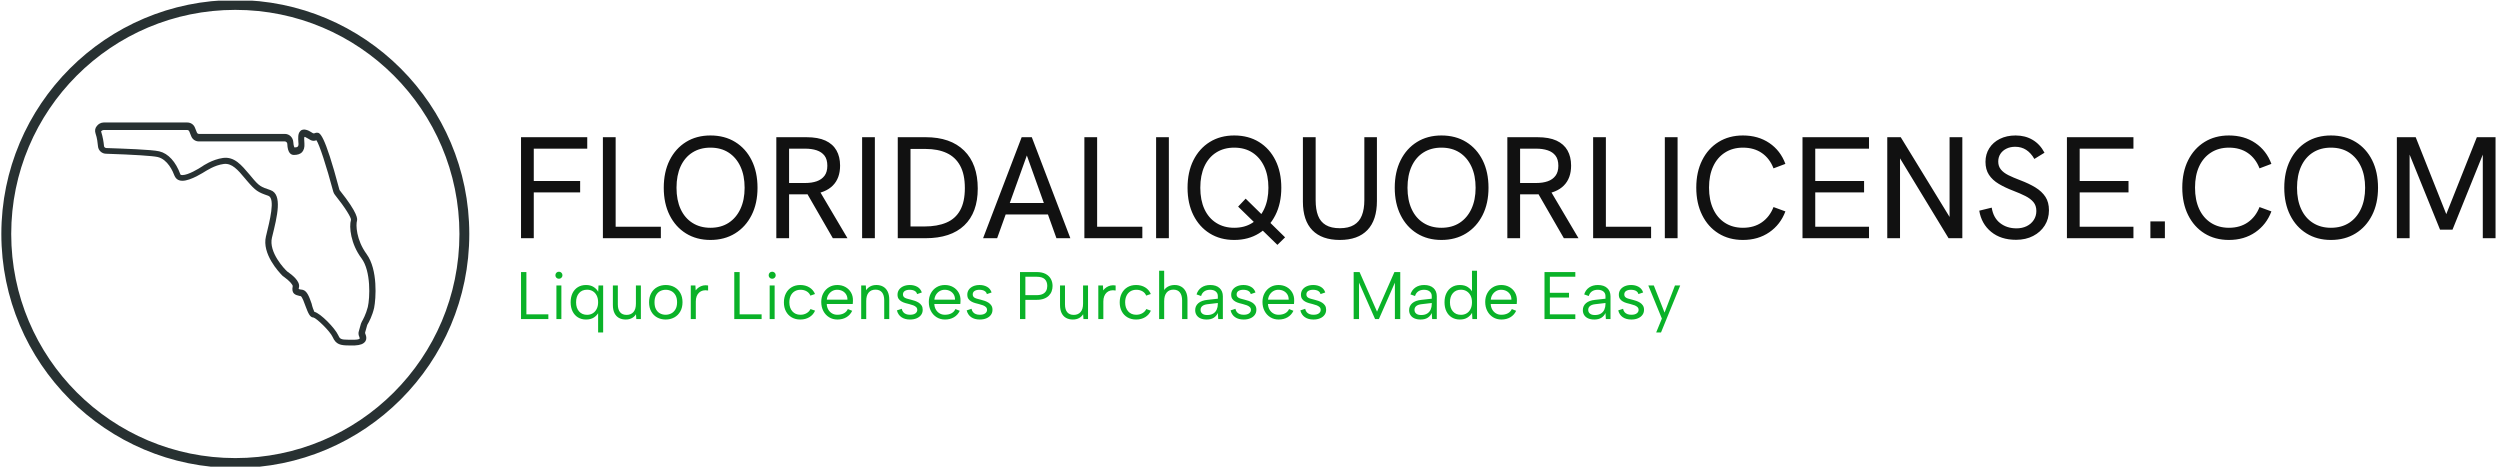 <svg xmlns="http://www.w3.org/2000/svg" version="1.1" xmlns:xlink="http://www.w3.org/1999/xlink" xmlns:svgjs="http://svgjs.dev/svgjs" width="1500" height="280" viewBox="0 0 1500 280"><g transform="matrix(1,0,0,1,-0.909,0.384)"><svg viewBox="0 0 396 74" data-background-color="#ffffff" preserveAspectRatio="xMidYMid meet" height="280" width="1500" xmlns="http://www.w3.org/2000/svg" xmlns:xlink="http://www.w3.org/1999/xlink"><g id="tight-bounds" transform="matrix(1,0,0,1,0.24,-0.101)"><svg viewBox="0 0 395.52 74.203" height="74.203" width="395.52"><g><svg viewBox="0 0 499.595 93.728" height="74.203" width="395.52"><g transform="matrix(1,0,0,1,104.075,27.133)"><svg viewBox="0 0 395.52 39.462" height="39.462" width="395.52"><g id="textblocktransform"><svg viewBox="0 0 395.52 39.462" height="39.462" width="395.52" id="textblock"><g><svg viewBox="0 0 395.52 21.914" height="21.914" width="395.52"><g transform="matrix(1,0,0,1,0,0)"><svg width="395.52" viewBox="3.95 -35.45 681.29 37.75" height="21.914" data-palette-color="#111111"><path d="M8.35 0L3.95 0 3.95-34.85 26.8-34.85 26.8-30.9 8.35-30.9 8.35-19.75 24.35-19.75 24.35-15.8 8.35-15.8 8.35 0ZM52.2 0L32.2 0 32.2-34.85 36.6-34.85 36.6-3.95 52.2-3.95 52.2 0ZM69.3 0.6L69.3 0.6Q64.5 0.6 60.87-1.65 57.25-3.9 55.22-7.95 53.2-12 53.2-17.4L53.2-17.4Q53.2-22.85 55.22-26.9 57.25-30.95 60.87-33.2 64.5-35.45 69.3-35.45L69.3-35.45Q74.2-35.45 77.85-33.2 81.5-30.95 83.52-26.9 85.55-22.85 85.55-17.4L85.55-17.4Q85.55-12 83.5-7.95 81.45-3.9 77.8-1.65 74.15 0.6 69.3 0.6ZM69.3-3.6L69.3-3.6Q72.95-3.6 75.57-5.3 78.2-7 79.65-10.1 81.1-13.2 81.1-17.4L81.1-17.4Q81.1-21.65 79.65-24.75 78.2-27.85 75.57-29.55 72.95-31.25 69.3-31.25L69.3-31.25Q65.75-31.25 63.1-29.58 60.45-27.9 59.02-24.8 57.6-21.7 57.6-17.4L57.6-17.4Q57.6-13.15 59.02-10.05 60.45-6.95 63.1-5.28 65.75-3.6 69.3-3.6ZM96.44 0L92.04 0 92.04-34.85 102.44-34.85Q106.44-34.85 108.99-33.68 111.54-32.5 112.79-30.3 114.04-28.1 114.04-25.05L114.04-25.05Q114.04-20.7 111.54-18.18 109.04-15.65 104.29-15.2L104.29-15.2Q103.54-15.15 102.49-15.15 101.44-15.15 100.44-15.15L100.44-15.15 96.44-15.15 96.44 0ZM116.59 0L111.54 0 102.49-15.7 106.99-16.25 116.59 0ZM96.44-30.9L96.44-19.05 101.99-19.05Q104.29-19.05 105.99-19.65 107.69-20.25 108.67-21.55 109.64-22.85 109.64-25L109.64-25Q109.64-27.2 108.67-28.48 107.69-29.75 105.97-30.33 104.24-30.9 101.99-30.9L101.99-30.9 96.44-30.9ZM126.04 0L121.64 0 121.64-34.85 126.04-34.85 126.04 0ZM143.54 0L133.94 0 133.94-34.85 143.59-34.85Q152.14-34.85 156.84-30.23 161.54-25.6 161.54-17.15L161.54-17.15Q161.54-8.85 156.89-4.42 152.24 0 143.54 0L143.54 0ZM138.34-30.8L138.34-4.05 143.14-4.05Q147.59-4.05 150.71-5.38 153.84-6.7 155.46-9.63 157.09-12.55 157.09-17.3L157.09-17.3Q157.09-22.05 155.46-25.03 153.84-28 150.81-29.4 147.79-30.8 143.54-30.8L143.54-30.8 138.34-30.8ZM168.23 0L163.38 0 176.69-34.85 180.19-34.85 193.49 0 188.69 0 178.48-28.55 168.23 0ZM186.19-8.2L170.78-8.2 172.13-12.15 184.74-12.15 186.19-8.2ZM218.33 0L198.33 0 198.33-34.85 202.73-34.85 202.73-3.95 218.33-3.95 218.33 0ZM227.48 0L223.08 0 223.08-34.85 227.48-34.85 227.48 0ZM250.03 0.6L250.03 0.6Q245.23 0.6 241.6-1.65 237.98-3.9 235.95-7.95 233.93-12 233.93-17.4L233.93-17.4Q233.93-22.85 235.95-26.9 237.98-30.95 241.6-33.2 245.23-35.45 250.03-35.45L250.03-35.45Q254.93-35.45 258.58-33.2 262.23-30.95 264.25-26.9 266.28-22.85 266.28-17.4L266.28-17.4Q266.28-12 264.23-7.95 262.18-3.9 258.53-1.65 254.88 0.6 250.03 0.6ZM267.58-0.3L264.93 2.3 251.38-10.9 253.98-13.65 267.58-0.3ZM250.03-3.6L250.03-3.6Q253.68-3.6 256.3-5.3 258.93-7 260.38-10.1 261.83-13.2 261.83-17.4L261.83-17.4Q261.83-21.65 260.38-24.75 258.93-27.85 256.3-29.55 253.68-31.25 250.03-31.25L250.03-31.25Q246.48-31.25 243.83-29.58 241.18-27.9 239.75-24.8 238.33-21.7 238.33-17.4L238.33-17.4Q238.33-13.15 239.75-10.05 241.18-6.95 243.83-5.28 246.48-3.6 250.03-3.6ZM286.48 0.6L286.48 0.6Q280.27 0.6 277-2.75 273.73-6.1 273.73-12.6L273.73-12.6 273.73-34.85 278.13-34.85 278.13-13.1Q278.13-9.95 278.95-7.8 279.77-5.65 281.63-4.55 283.48-3.45 286.48-3.45L286.48-3.45Q289.48-3.45 291.35-4.58 293.23-5.7 294.07-7.85 294.93-10 294.93-13.15L294.93-13.15 294.93-34.85 299.27-34.85 299.27-12.85Q299.27-6.25 296-2.83 292.73 0.6 286.48 0.6ZM321.52 0.6L321.52 0.6Q316.72 0.6 313.1-1.65 309.47-3.9 307.45-7.95 305.42-12 305.42-17.4L305.42-17.4Q305.42-22.85 307.45-26.9 309.47-30.95 313.1-33.2 316.72-35.45 321.52-35.45L321.52-35.45Q326.42-35.45 330.07-33.2 333.72-30.95 335.75-26.9 337.77-22.85 337.77-17.4L337.77-17.4Q337.77-12 335.72-7.95 333.67-3.9 330.02-1.65 326.37 0.6 321.52 0.6ZM321.52-3.6L321.52-3.6Q325.17-3.6 327.8-5.3 330.42-7 331.87-10.1 333.32-13.2 333.32-17.4L333.32-17.4Q333.32-21.65 331.87-24.75 330.42-27.85 327.8-29.55 325.17-31.25 321.52-31.25L321.52-31.25Q317.97-31.25 315.32-29.58 312.67-27.9 311.25-24.8 309.82-21.7 309.82-17.4L309.82-17.4Q309.82-13.15 311.25-10.05 312.67-6.95 315.32-5.28 317.97-3.6 321.52-3.6ZM348.67 0L344.27 0 344.27-34.85 354.67-34.85Q358.67-34.85 361.22-33.68 363.77-32.5 365.02-30.3 366.27-28.1 366.27-25.05L366.27-25.05Q366.27-20.7 363.77-18.18 361.27-15.65 356.52-15.2L356.52-15.2Q355.77-15.15 354.72-15.15 353.67-15.15 352.67-15.15L352.67-15.15 348.67-15.15 348.67 0ZM368.82 0L363.77 0 354.72-15.7 359.22-16.25 368.82 0ZM348.67-30.9L348.67-19.05 354.22-19.05Q356.52-19.05 358.22-19.65 359.92-20.25 360.89-21.55 361.87-22.85 361.87-25L361.87-25Q361.87-27.2 360.89-28.48 359.92-29.75 358.19-30.33 356.47-30.9 354.22-30.9L354.22-30.9 348.67-30.9ZM393.87 0L373.87 0 373.87-34.85 378.27-34.85 378.27-3.95 393.87-3.95 393.87 0ZM403.01 0L398.61 0 398.61-34.85 403.01-34.85 403.01 0ZM425.56 0.6L425.56 0.6Q420.76 0.6 417.14-1.65 413.51-3.9 411.49-7.98 409.46-12.05 409.46-17.45L409.46-17.45Q409.46-22.85 411.49-26.9 413.51-30.95 417.14-33.2 420.76-35.45 425.56-35.45L425.56-35.45Q430.81-35.45 434.66-32.85 438.51-30.25 440.21-25.65L440.21-25.65 436.11-24.1Q434.81-27.5 432.11-29.38 429.41-31.25 425.56-31.25L425.56-31.25Q422.01-31.25 419.36-29.55 416.71-27.85 415.29-24.78 413.86-21.7 413.86-17.45L413.86-17.45Q413.86-13.2 415.29-10.1 416.71-7 419.36-5.3 422.01-3.6 425.56-3.6L425.56-3.6Q429.41-3.6 432.11-5.5 434.81-7.4 436.11-10.75L436.11-10.75 440.21-9.25Q438.51-4.7 434.66-2.05 430.81 0.6 425.56 0.6ZM469.06 0L446.11 0 446.11-34.85 469.06-34.85 469.06-30.9 450.51-30.9 450.51-19.75 467.36-19.75 467.36-15.8 450.51-15.8 450.51-3.95 469.06-3.95 469.06 0ZM479.76 0L475.36 0 475.36-34.85 480.01-34.85 497.86-5.7 496.86-5.7 496.86-34.85 501.26-34.85 501.26 0 496.51 0 478.76-29.2 479.76-29.2 479.76 0ZM519.8 0.55L519.8 0.55Q514.55 0.55 511.2-2.2 507.85-4.95 507.1-9.5L507.1-9.5 511.4-10.55Q511.95-7.05 514.28-5.23 516.61-3.4 519.95-3.4L519.95-3.4Q521.9-3.4 523.45-4.15 525-4.9 525.9-6.28 526.8-7.65 526.8-9.4L526.8-9.4Q526.8-11.25 525.8-12.45 524.8-13.65 523.03-14.55 521.25-15.45 518.9-16.35L518.9-16.35Q516-17.45 513.83-18.75 511.65-20.05 510.45-21.88 509.25-23.7 509.25-26.35L509.25-26.35Q509.25-29 510.56-31.05 511.85-33.1 514.2-34.27 516.55-35.45 519.65-35.45L519.65-35.45Q522.95-35.45 525.5-33.95 528.05-32.45 529.61-29.5L529.61-29.5 526.11-27.35Q524.95-29.4 523.3-30.48 521.65-31.55 519.5-31.55L519.5-31.55Q517.8-31.55 516.48-30.9 515.15-30.25 514.4-29.1 513.65-27.95 513.65-26.45L513.65-26.45Q513.65-24.85 514.55-23.73 515.45-22.6 517.15-21.75 518.86-20.9 521.25-20L521.25-20Q524.3-18.85 526.5-17.5 528.7-16.15 529.93-14.28 531.15-12.4 531.15-9.65L531.15-9.65Q531.15-6.7 529.7-4.4 528.25-2.1 525.7-0.78 523.15 0.55 519.8 0.55ZM560.3 0L537.35 0 537.35-34.85 560.3-34.85 560.3-30.9 541.75-30.9 541.75-19.75 558.6-19.75 558.6-15.8 541.75-15.8 541.75-3.95 560.3-3.95 560.3 0ZM571.15 0L566.15 0 566.15-5.8 571.15-5.8 571.15 0ZM593.25 0.6L593.25 0.6Q588.45 0.6 584.82-1.65 581.2-3.9 579.17-7.98 577.15-12.05 577.15-17.45L577.15-17.45Q577.15-22.85 579.17-26.9 581.2-30.95 584.82-33.2 588.45-35.45 593.25-35.45L593.25-35.45Q598.5-35.45 602.35-32.85 606.2-30.25 607.9-25.65L607.9-25.65 603.8-24.1Q602.5-27.5 599.8-29.38 597.1-31.25 593.25-31.25L593.25-31.25Q589.7-31.25 587.05-29.55 584.4-27.85 582.97-24.78 581.55-21.7 581.55-17.45L581.55-17.45Q581.55-13.2 582.97-10.1 584.4-7 587.05-5.3 589.7-3.6 593.25-3.6L593.25-3.6Q597.1-3.6 599.8-5.5 602.5-7.4 603.8-10.75L603.8-10.75 607.9-9.25Q606.2-4.7 602.35-2.05 598.5 0.6 593.25 0.6ZM628.44 0.6L628.44 0.6Q623.64 0.6 620.02-1.65 616.39-3.9 614.37-7.95 612.34-12 612.34-17.4L612.34-17.4Q612.34-22.85 614.37-26.9 616.39-30.95 620.02-33.2 623.64-35.45 628.44-35.45L628.44-35.45Q633.34-35.45 636.99-33.2 640.64-30.95 642.67-26.9 644.69-22.85 644.69-17.4L644.69-17.4Q644.69-12 642.64-7.95 640.59-3.9 636.94-1.65 633.29 0.6 628.44 0.6ZM628.44-3.6L628.44-3.6Q632.09-3.6 634.72-5.3 637.34-7 638.79-10.1 640.24-13.2 640.24-17.4L640.24-17.4Q640.24-21.65 638.79-24.75 637.34-27.85 634.72-29.55 632.09-31.25 628.44-31.25L628.44-31.25Q624.89-31.25 622.24-29.58 619.59-27.9 618.17-24.8 616.74-21.7 616.74-17.4L616.74-17.4Q616.74-13.15 618.17-10.05 619.59-6.95 622.24-5.28 624.89-3.6 628.44-3.6ZM655.59 0L651.19 0 651.19-34.85 657.69-34.85 668.64-7.3 667.84-7.3 678.79-34.85 685.24-34.85 685.24 0 680.84 0 680.84-29.75 681.19-29.7 670.39-2.95 666.09-2.95 655.24-29.7 655.59-29.75 655.59 0Z" opacity="1" transform="matrix(1,0,0,1,0,0)" fill="#111111" class="wordmark-text-0" data-fill-palette-color="primary" id="text-0"></path></svg></g></svg></g><g transform="matrix(1,0,0,1,0,27.087)"><svg viewBox="0 0 232.21 12.375" height="12.375" width="232.21"><g transform="matrix(1,0,0,1,0,0)"><svg width="232.21" viewBox="4.25 -36 863.06 46" height="12.375" data-palette-color="#0ab228"><path d="M4.25-35L8.25-35 8.25-3.5 24.6-3.5 24.6 0 4.25 0 4.25-35ZM30.6 0L30.6-25 34.3-25 34.3 0 30.6 0ZM32.5-30L32.5-30Q31.35-30 30.6-30.75 29.85-31.5 29.85-32.6L29.85-32.6Q29.85-33.75 30.6-34.5 31.35-35.25 32.5-35.25L32.5-35.25Q33.55-35.25 34.32-34.5 35.1-33.75 35.1-32.6L35.1-32.6Q35.1-31.5 34.32-30.75 33.55-30 32.5-30ZM61.65-5.1L62.05-5.05Q60.9-2.75 58.55-1.2 56.2 0.35 52.65 0.35L52.65 0.35Q49.2 0.35 46.62-1.25 44.05-2.85 42.62-5.73 41.2-8.6 41.2-12.5L41.2-12.5Q41.2-16.45 42.62-19.33 44.05-22.2 46.62-23.78 49.2-25.35 52.65-25.35L52.65-25.35Q56-25.35 58.27-23.9 60.55-22.45 61.7-20.35L61.7-20.35 61.95-25 65.4-25 65.4 10 61.65 10 61.65-5.1ZM45.25-12.5L45.25-12.5Q45.25-8.2 47.47-5.68 49.7-3.15 53.45-3.15L53.45-3.15Q55.8-3.15 57.65-4.28 59.5-5.4 60.57-7.5 61.65-9.6 61.65-12.5L61.65-12.5Q61.65-15.45 60.57-17.55 59.5-19.65 57.65-20.75 55.8-21.85 53.45-21.85L53.45-21.85Q49.65-21.85 47.45-19.33 45.25-16.8 45.25-12.5ZM93.49-25L93.49 0 90.09 0 89.84-3.6Q88.69-1.7 86.74-0.68 84.79 0.35 82.19 0.35L82.19 0.35Q79.29 0.35 77.14-0.85 74.99-2.05 73.82-4.45 72.64-6.85 72.64-10.5L72.64-10.5 72.64-25 76.34-25 76.34-10.9Q76.34-7.05 78.02-5.08 79.69-3.1 82.84-3.1L82.84-3.1Q86.04-3.1 87.92-5.18 89.79-7.25 89.79-11.45L89.79-11.45 89.79-25 93.49-25ZM111.94 0.35L111.94 0.35Q108.39 0.35 105.59-1.2 102.79-2.75 101.19-5.63 99.59-8.5 99.59-12.45L99.59-12.45Q99.59-16.45 101.22-19.35 102.84-22.25 105.67-23.8 108.49-25.35 112.04-25.35L112.04-25.35Q115.59-25.35 118.42-23.8 121.24-22.25 122.87-19.38 124.49-16.5 124.49-12.55L124.49-12.55Q124.49-8.55 122.84-5.65 121.19-2.75 118.34-1.2 115.49 0.35 111.94 0.35ZM111.89-3.2L111.89-3.2Q114.09-3.2 116.04-4.17 117.99-5.15 119.22-7.23 120.44-9.3 120.44-12.5L120.44-12.5Q120.44-15.75 119.24-17.8 118.04-19.85 116.12-20.83 114.19-21.8 111.99-21.8L111.99-21.8Q109.79-21.8 107.89-20.83 105.99-19.85 104.82-17.78 103.64-15.7 103.64-12.5L103.64-12.5Q103.64-9.25 104.79-7.2 105.94-5.15 107.82-4.17 109.69-3.2 111.89-3.2ZM130.64 0L130.64-25 134.09-25 134.29-21.35Q135.29-22.7 136.71-23.65 138.14-24.6 139.86-24.98 141.59-25.35 143.54-25L143.54-25 143.54-21.25Q141.44-21.65 139.76-21.25 138.09-20.85 136.89-19.75 135.69-18.65 135.04-16.98 134.39-15.3 134.39-13.1L134.39-13.1 134.39 0 130.64 0ZM163.03-35L167.03-35 167.03-3.5 183.38-3.5 183.38 0 163.03 0 163.03-35ZM189.38 0L189.38-25 193.08-25 193.08 0 189.38 0ZM191.28-30L191.28-30Q190.13-30 189.38-30.75 188.63-31.5 188.63-32.6L188.63-32.6Q188.63-33.75 189.38-34.5 190.13-35.25 191.28-35.25L191.28-35.25Q192.33-35.25 193.11-34.5 193.88-33.75 193.88-32.6L193.88-32.6Q193.88-31.5 193.11-30.75 192.33-30 191.28-30ZM212.18 0.35L212.18 0.35Q208.53 0.35 205.78-1.25 203.03-2.85 201.5-5.73 199.98-8.6 199.98-12.4L199.98-12.4Q199.98-16.25 201.5-19.18 203.03-22.1 205.78-23.73 208.53-25.35 212.18-25.35L212.18-25.35Q216.03-25.35 218.93-23.58 221.83-21.8 223.13-18.65L223.13-18.65 219.68-17.45Q218.93-19.45 216.95-20.63 214.98-21.8 212.38-21.8L212.38-21.8Q209.83-21.8 207.95-20.65 206.08-19.5 205.05-17.4 204.03-15.3 204.03-12.45L204.03-12.45Q204.03-8.25 206.28-5.73 208.53-3.2 212.28-3.2L212.28-3.2Q214.83-3.2 216.83-4.35 218.83-5.5 219.78-7.45L219.78-7.45 223.18-6.25Q221.83-3.15 218.93-1.4 216.03 0.35 212.18 0.35ZM239.83 0.35L239.83 0.35Q236.33 0.35 233.6-1.35 230.88-3.05 229.33-6 227.78-8.95 227.78-12.75L227.78-12.75Q227.78-16.4 229.33-19.25 230.88-22.1 233.58-23.73 236.28-25.35 239.73-25.35L239.73-25.35Q243.13-25.35 245.8-23.85 248.48-22.35 249.98-19.7 251.48-17.05 251.38-13.65L251.38-13.65Q251.38-13.1 251.33-12.5 251.28-11.9 251.23-11.2L251.23-11.2 231.88-11.2Q231.98-8.85 233.03-7.05 234.08-5.25 235.8-4.23 237.53-3.2 239.73-3.2L239.73-3.2Q242.63-3.2 244.65-4.3 246.68-5.4 247.58-7.45L247.58-7.45 250.83-6.15Q249.33-3 246.48-1.33 243.63 0.35 239.83 0.35ZM231.93-14.45L247.28-14.45Q247.33-16.6 246.35-18.25 245.38-19.9 243.63-20.85 241.88-21.8 239.58-21.8L239.58-21.8Q237.58-21.8 235.93-20.85 234.28-19.9 233.2-18.23 232.13-16.55 231.93-14.45L231.93-14.45ZM257.52 0L257.52-25 260.97-25 261.17-21.45Q262.37-23.3 264.32-24.33 266.27-25.35 268.87-25.35L268.87-25.35Q271.72-25.35 273.87-24.13 276.02-22.9 277.22-20.48 278.42-18.05 278.42-14.4L278.42-14.4 278.42 0 274.67 0 274.67-13.95Q274.67-17.85 273-19.88 271.32-21.9 268.17-21.9L268.17-21.9Q264.92-21.9 263.1-19.75 261.27-17.6 261.27-13.4L261.27-13.4 261.27 0 257.52 0ZM284.12-6.45L287.72-7.65Q288.02-6.15 288.82-5.18 289.62-4.2 290.9-3.7 292.17-3.2 293.87-3.2L293.87-3.2Q296.52-3.2 297.9-4.23 299.27-5.25 299.27-6.8L299.27-6.8Q299.27-8.1 298.45-8.9 297.62-9.7 296.27-10.23 294.92-10.75 293.27-11.15L293.27-11.15Q291.97-11.45 290.47-11.88 288.97-12.3 287.62-13.05 286.27-13.8 285.42-15 284.57-16.2 284.57-18.15L284.57-18.15Q284.57-20.3 285.75-21.93 286.92-23.55 289-24.45 291.07-25.35 293.77-25.35L293.77-25.35Q296.87-25.35 299.3-24 301.72-22.65 302.67-19.8L302.67-19.8 299.17-18.6Q298.82-19.9 297.9-20.6 296.97-21.3 295.85-21.55 294.72-21.8 293.62-21.8L293.62-21.8Q291.37-21.8 290-20.93 288.62-20.05 288.62-18.3L288.62-18.3Q288.62-17.35 289.07-16.73 289.52-16.1 290.32-15.7 291.12-15.3 292.22-15.03 293.32-14.75 294.62-14.4L294.62-14.4Q296.07-14.05 297.57-13.53 299.07-13 300.37-12.18 301.67-11.35 302.5-10.08 303.32-8.8 303.32-6.9L303.32-6.9Q303.32-4.7 302.12-3.08 300.92-1.45 298.8-0.55 296.67 0.35 293.87 0.35L293.87 0.35Q290.02 0.35 287.5-1.38 284.97-3.1 284.12-6.45L284.12-6.45ZM319.92 0.35L319.92 0.35Q316.42 0.35 313.69-1.35 310.97-3.05 309.42-6 307.87-8.95 307.87-12.75L307.87-12.75Q307.87-16.4 309.42-19.25 310.97-22.1 313.67-23.73 316.37-25.35 319.82-25.35L319.82-25.35Q323.22-25.35 325.89-23.85 328.57-22.35 330.07-19.7 331.57-17.05 331.47-13.65L331.47-13.65Q331.47-13.1 331.42-12.5 331.37-11.9 331.32-11.2L331.32-11.2 311.97-11.2Q312.07-8.85 313.12-7.05 314.17-5.25 315.89-4.23 317.62-3.2 319.82-3.2L319.82-3.2Q322.72-3.2 324.74-4.3 326.77-5.4 327.67-7.45L327.67-7.45 330.92-6.15Q329.42-3 326.57-1.33 323.72 0.35 319.92 0.35ZM312.02-14.45L327.37-14.45Q327.42-16.6 326.44-18.25 325.47-19.9 323.72-20.85 321.97-21.8 319.67-21.8L319.67-21.8Q317.67-21.8 316.02-20.85 314.37-19.9 313.29-18.23 312.22-16.55 312.02-14.45L312.02-14.45ZM336.07-6.45L339.67-7.65Q339.97-6.15 340.77-5.18 341.57-4.2 342.84-3.7 344.12-3.2 345.82-3.2L345.82-3.2Q348.47-3.2 349.84-4.23 351.22-5.25 351.22-6.8L351.22-6.8Q351.22-8.1 350.39-8.9 349.57-9.7 348.22-10.23 346.87-10.75 345.22-11.15L345.22-11.15Q343.92-11.45 342.42-11.88 340.92-12.3 339.57-13.05 338.22-13.8 337.37-15 336.52-16.2 336.52-18.15L336.52-18.15Q336.52-20.3 337.69-21.93 338.87-23.55 340.94-24.45 343.02-25.35 345.72-25.35L345.72-25.35Q348.82-25.35 351.24-24 353.67-22.65 354.62-19.8L354.62-19.8 351.12-18.6Q350.77-19.9 349.84-20.6 348.92-21.3 347.79-21.55 346.67-21.8 345.57-21.8L345.57-21.8Q343.32-21.8 341.94-20.93 340.57-20.05 340.57-18.3L340.57-18.3Q340.57-17.35 341.02-16.73 341.47-16.1 342.27-15.7 343.07-15.3 344.17-15.03 345.27-14.75 346.57-14.4L346.57-14.4Q348.02-14.05 349.52-13.53 351.02-13 352.32-12.18 353.62-11.35 354.44-10.08 355.27-8.8 355.27-6.9L355.27-6.9Q355.27-4.7 354.07-3.08 352.87-1.45 350.74-0.55 348.62 0.35 345.82 0.35L345.82 0.35Q341.97 0.35 339.44-1.38 336.92-3.1 336.07-6.45L336.07-6.45ZM379.76-17.8L388.11-17.8Q390.91-17.8 392.66-18.65 394.41-19.5 395.24-21.05 396.06-22.6 396.06-24.65L396.06-24.65Q396.06-27.9 394.19-29.7 392.31-31.5 388.11-31.5L388.11-31.5 379.76-31.5 379.76-17.8ZM400.01-24.65L400.01-24.65Q400.01-22.6 399.34-20.73 398.66-18.85 397.21-17.4 395.76-15.95 393.51-15.13 391.26-14.3 388.11-14.3L388.11-14.3 379.76-14.3 379.76 0 375.76 0 375.76-35 388.11-35Q392.21-35 394.84-33.6 397.46-32.2 398.74-29.85 400.01-27.5 400.01-24.65ZM426.41-25L426.41 0 423.01 0 422.76-3.6Q421.61-1.7 419.66-0.68 417.71 0.35 415.11 0.35L415.11 0.35Q412.21 0.35 410.06-0.85 407.91-2.05 406.73-4.45 405.56-6.85 405.56-10.5L405.56-10.5 405.56-25 409.26-25 409.26-10.9Q409.26-7.05 410.93-5.08 412.61-3.1 415.76-3.1L415.76-3.1Q418.96-3.1 420.83-5.18 422.71-7.25 422.71-11.45L422.71-11.45 422.71-25 426.41-25ZM434.06 0L434.06-25 437.51-25 437.71-21.35Q438.71-22.7 440.13-23.65 441.56-24.6 443.28-24.98 445.01-25.35 446.96-25L446.96-25 446.96-21.25Q444.86-21.65 443.18-21.25 441.51-20.85 440.31-19.75 439.11-18.65 438.46-16.98 437.81-15.3 437.81-13.1L437.81-13.1 437.81 0 434.06 0ZM462.2 0.35L462.2 0.35Q458.55 0.35 455.8-1.25 453.05-2.85 451.53-5.73 450-8.6 450-12.4L450-12.4Q450-16.25 451.53-19.18 453.05-22.1 455.8-23.73 458.55-25.35 462.2-25.35L462.2-25.35Q466.05-25.35 468.95-23.58 471.85-21.8 473.15-18.65L473.15-18.65 469.7-17.45Q468.95-19.45 466.98-20.63 465-21.8 462.4-21.8L462.4-21.8Q459.85-21.8 457.98-20.65 456.1-19.5 455.08-17.4 454.05-15.3 454.05-12.45L454.05-12.45Q454.05-8.25 456.3-5.73 458.55-3.2 462.3-3.2L462.3-3.2Q464.85-3.2 466.85-4.35 468.85-5.5 469.8-7.45L469.8-7.45 473.2-6.25Q471.85-3.15 468.95-1.4 466.05 0.35 462.2 0.35ZM479.35 0L479.35-36 483.1-36 483.1-21.6Q484.3-23.4 486.35-24.38 488.4-25.35 490.95-25.35L490.95-25.35Q493.7-25.35 495.85-24.1 498-22.85 499.23-20.4 500.45-17.95 500.45-14.3L500.45-14.3 500.45 0 496.45 0 496.45-13.85Q496.45-17.75 494.8-19.83 493.15-21.9 490-21.9L490-21.9Q486.75-21.9 484.93-19.7 483.1-17.5 483.1-13.3L483.1-13.3 483.1 0 479.35 0ZM526.8 0L523.35 0 523.05-4.5Q522-2.2 519.95-0.93 517.9 0.35 514.75 0.35L514.75 0.35Q512.05 0.35 510.15-0.5 508.25-1.35 507.22-2.93 506.2-4.5 506.2-6.65L506.2-6.65Q506.2-9.8 508.55-11.83 510.9-13.85 515.35-14.3L515.35-14.3 523.05-15.15 523.05-17.15Q523.05-19.25 521.5-20.53 519.95-21.8 517.3-21.8L517.3-21.8Q514.7-21.8 512.97-20.6 511.25-19.4 510.6-17.15L510.6-17.15 507.2-18.35Q508.2-21.65 510.87-23.5 513.55-25.35 517.4-25.35L517.4-25.35Q521.85-25.35 524.32-23.08 526.8-20.8 526.8-16.9L526.8-16.9 526.8 0ZM523.05-11.15L523.05-11.95 515.3-11.05Q512.8-10.75 511.5-9.68 510.2-8.6 510.2-6.85L510.2-6.85Q510.2-5.1 511.47-4.05 512.75-3 515.15-3L515.15-3Q517.9-3 519.65-4.1 521.4-5.2 522.22-7.08 523.05-8.95 523.05-11.15L523.05-11.15ZM532.55-6.45L536.15-7.65Q536.45-6.15 537.25-5.18 538.05-4.2 539.32-3.7 540.6-3.2 542.3-3.2L542.3-3.2Q544.95-3.2 546.32-4.23 547.7-5.25 547.7-6.8L547.7-6.8Q547.7-8.1 546.87-8.9 546.05-9.7 544.7-10.23 543.35-10.75 541.7-11.15L541.7-11.15Q540.4-11.45 538.9-11.88 537.4-12.3 536.05-13.05 534.7-13.8 533.85-15 533-16.2 533-18.15L533-18.15Q533-20.3 534.17-21.93 535.35-23.55 537.42-24.45 539.5-25.35 542.2-25.35L542.2-25.35Q545.3-25.35 547.72-24 550.15-22.65 551.1-19.8L551.1-19.8 547.6-18.6Q547.25-19.9 546.32-20.6 545.4-21.3 544.27-21.55 543.15-21.8 542.05-21.8L542.05-21.8Q539.8-21.8 538.42-20.93 537.05-20.05 537.05-18.3L537.05-18.3Q537.05-17.35 537.5-16.73 537.95-16.1 538.75-15.7 539.55-15.3 540.65-15.03 541.75-14.75 543.05-14.4L543.05-14.4Q544.5-14.05 546-13.53 547.5-13 548.8-12.18 550.1-11.35 550.92-10.08 551.75-8.8 551.75-6.9L551.75-6.9Q551.75-4.7 550.55-3.08 549.35-1.45 547.22-0.55 545.1 0.35 542.3 0.35L542.3 0.35Q538.45 0.35 535.92-1.38 533.4-3.1 532.55-6.45L532.55-6.45ZM568.34 0.35L568.34 0.35Q564.84 0.35 562.12-1.35 559.39-3.05 557.84-6 556.29-8.95 556.29-12.75L556.29-12.75Q556.29-16.4 557.84-19.25 559.39-22.1 562.09-23.73 564.79-25.35 568.24-25.35L568.24-25.35Q571.64-25.35 574.32-23.85 576.99-22.35 578.49-19.7 579.99-17.05 579.89-13.65L579.89-13.65Q579.89-13.1 579.84-12.5 579.79-11.9 579.74-11.2L579.74-11.2 560.39-11.2Q560.49-8.85 561.54-7.05 562.59-5.25 564.32-4.23 566.04-3.2 568.24-3.2L568.24-3.2Q571.14-3.2 573.17-4.3 575.19-5.4 576.09-7.45L576.09-7.45 579.34-6.15Q577.84-3 574.99-1.33 572.14 0.35 568.34 0.35ZM560.44-14.45L575.79-14.45Q575.84-16.6 574.87-18.25 573.89-19.9 572.14-20.85 570.39-21.8 568.09-21.8L568.09-21.8Q566.09-21.8 564.44-20.85 562.79-19.9 561.72-18.23 560.64-16.55 560.44-14.45L560.44-14.45ZM584.49-6.45L588.09-7.65Q588.39-6.15 589.19-5.18 589.99-4.2 591.27-3.7 592.54-3.2 594.24-3.2L594.24-3.2Q596.89-3.2 598.27-4.23 599.64-5.25 599.64-6.8L599.64-6.8Q599.64-8.1 598.82-8.9 597.99-9.7 596.64-10.23 595.29-10.75 593.64-11.15L593.64-11.15Q592.34-11.45 590.84-11.88 589.34-12.3 587.99-13.05 586.64-13.8 585.79-15 584.94-16.2 584.94-18.15L584.94-18.15Q584.94-20.3 586.12-21.93 587.29-23.55 589.37-24.45 591.44-25.35 594.14-25.35L594.14-25.35Q597.24-25.35 599.67-24 602.09-22.65 603.04-19.8L603.04-19.8 599.54-18.6Q599.19-19.9 598.27-20.6 597.34-21.3 596.22-21.55 595.09-21.8 593.99-21.8L593.99-21.8Q591.74-21.8 590.37-20.93 588.99-20.05 588.99-18.3L588.99-18.3Q588.99-17.35 589.44-16.73 589.89-16.1 590.69-15.7 591.49-15.3 592.59-15.03 593.69-14.75 594.99-14.4L594.99-14.4Q596.44-14.05 597.94-13.53 599.44-13 600.74-12.18 602.04-11.35 602.87-10.08 603.69-8.8 603.69-6.9L603.69-6.9Q603.69-4.7 602.49-3.08 601.29-1.45 599.17-0.55 597.04 0.35 594.24 0.35L594.24 0.35Q590.39 0.35 587.87-1.38 585.34-3.1 584.49-6.45L584.49-6.45ZM628.18-27.1L628.18 0 624.18 0 624.18-35 628.58-35 641.58-5.5 654.53-35 658.88-35 658.88 0 654.88 0 654.88-27.1 642.98 0 640.13 0 628.18-27.1ZM686.08 0L682.63 0 682.33-4.5Q681.28-2.2 679.23-0.93 677.18 0.35 674.03 0.35L674.03 0.35Q671.33 0.35 669.43-0.5 667.53-1.35 666.51-2.93 665.48-4.5 665.48-6.65L665.48-6.65Q665.48-9.8 667.83-11.83 670.18-13.85 674.63-14.3L674.63-14.3 682.33-15.15 682.33-17.15Q682.33-19.25 680.78-20.53 679.23-21.8 676.58-21.8L676.58-21.8Q673.98-21.8 672.26-20.6 670.53-19.4 669.88-17.15L669.88-17.15 666.48-18.35Q667.48-21.65 670.16-23.5 672.83-25.35 676.68-25.35L676.68-25.35Q681.13-25.35 683.61-23.08 686.08-20.8 686.08-16.9L686.08-16.9 686.08 0ZM682.33-11.15L682.33-11.95 674.58-11.05Q672.08-10.75 670.78-9.68 669.48-8.6 669.48-6.85L669.48-6.85Q669.48-5.1 670.76-4.05 672.03-3 674.43-3L674.43-3Q677.18-3 678.93-4.1 680.68-5.2 681.51-7.08 682.33-8.95 682.33-11.15L682.33-11.15ZM712.68-19.95L712.68-19.95 712.28-19.9 712.28-36 716.03-36 716.03 0 712.58 0 712.33-4.65Q711.18-2.55 708.9-1.1 706.63 0.35 703.28 0.35L703.28 0.35Q699.83 0.35 697.25-1.23 694.68-2.8 693.25-5.7 691.83-8.6 691.83-12.5L691.83-12.5Q691.83-16.4 693.25-19.28 694.68-22.15 697.25-23.75 699.83-25.35 703.28-25.35L703.28-25.35Q706.83-25.35 709.18-23.8 711.53-22.25 712.68-19.95ZM695.88-12.5L695.88-12.5Q695.88-8.2 698.08-5.68 700.28-3.15 704.08-3.15L704.08-3.15Q706.43-3.15 708.28-4.25 710.13-5.35 711.2-7.45 712.28-9.55 712.28-12.5L712.28-12.5Q712.28-15.45 711.2-17.53 710.13-19.6 708.28-20.73 706.43-21.85 704.08-21.85L704.08-21.85Q700.33-21.85 698.1-19.33 695.88-16.8 695.88-12.5ZM734.18 0.35L734.18 0.35Q730.68 0.35 727.95-1.35 725.23-3.05 723.68-6 722.13-8.95 722.13-12.75L722.13-12.75Q722.13-16.4 723.68-19.25 725.23-22.1 727.93-23.73 730.63-25.35 734.08-25.35L734.08-25.35Q737.48-25.35 740.15-23.85 742.83-22.35 744.33-19.7 745.83-17.05 745.73-13.65L745.73-13.65Q745.73-13.1 745.68-12.5 745.63-11.9 745.58-11.2L745.58-11.2 726.23-11.2Q726.33-8.85 727.38-7.05 728.43-5.25 730.15-4.23 731.88-3.2 734.08-3.2L734.08-3.2Q736.98-3.2 739-4.3 741.03-5.4 741.93-7.45L741.93-7.45 745.18-6.15Q743.68-3 740.83-1.33 737.98 0.35 734.18 0.35ZM726.28-14.45L741.63-14.45Q741.68-16.6 740.7-18.25 739.73-19.9 737.98-20.85 736.23-21.8 733.93-21.8L733.93-21.8Q731.93-21.8 730.28-20.85 728.63-19.9 727.55-18.23 726.48-16.55 726.28-14.45L726.28-14.45ZM789.22-35L789.22-31.5 770.27-31.5 770.27-19.55 784.52-19.55 784.52-16.05 770.27-16.05 770.27-3.5 789.22-3.5 789.22 0 766.27 0 766.27-35 789.22-35ZM815.42 0L811.97 0 811.67-4.5Q810.62-2.2 808.57-0.93 806.52 0.35 803.37 0.35L803.37 0.35Q800.67 0.35 798.77-0.5 796.87-1.35 795.84-2.93 794.82-4.5 794.82-6.65L794.82-6.65Q794.82-9.8 797.17-11.83 799.52-13.85 803.97-14.3L803.97-14.3 811.67-15.15 811.67-17.15Q811.67-19.25 810.12-20.53 808.57-21.8 805.92-21.8L805.92-21.8Q803.32-21.8 801.59-20.6 799.87-19.4 799.22-17.15L799.22-17.15 795.82-18.35Q796.82-21.65 799.49-23.5 802.17-25.35 806.02-25.35L806.02-25.35Q810.47-25.35 812.94-23.08 815.42-20.8 815.42-16.9L815.42-16.9 815.42 0ZM811.67-11.15L811.67-11.95 803.92-11.05Q801.42-10.75 800.12-9.68 798.82-8.6 798.82-6.85L798.82-6.85Q798.82-5.1 800.09-4.05 801.37-3 803.77-3L803.77-3Q806.52-3 808.27-4.1 810.02-5.2 810.84-7.08 811.67-8.95 811.67-11.15L811.67-11.15ZM821.17-6.45L824.77-7.65Q825.07-6.15 825.87-5.18 826.67-4.2 827.94-3.7 829.22-3.2 830.92-3.2L830.92-3.2Q833.57-3.2 834.94-4.23 836.32-5.25 836.32-6.8L836.32-6.8Q836.32-8.1 835.49-8.9 834.67-9.7 833.32-10.23 831.97-10.75 830.32-11.15L830.32-11.15Q829.02-11.45 827.52-11.88 826.02-12.3 824.67-13.05 823.32-13.8 822.47-15 821.62-16.2 821.62-18.15L821.62-18.15Q821.62-20.3 822.79-21.93 823.97-23.55 826.04-24.45 828.12-25.35 830.82-25.35L830.82-25.35Q833.92-25.35 836.34-24 838.77-22.65 839.72-19.8L839.72-19.8 836.22-18.6Q835.87-19.9 834.94-20.6 834.02-21.3 832.89-21.55 831.77-21.8 830.67-21.8L830.67-21.8Q828.42-21.8 827.04-20.93 825.67-20.05 825.67-18.3L825.67-18.3Q825.67-17.35 826.12-16.73 826.57-16.1 827.37-15.7 828.17-15.3 829.27-15.03 830.37-14.75 831.67-14.4L831.67-14.4Q833.12-14.05 834.62-13.53 836.12-13 837.42-12.18 838.72-11.35 839.54-10.08 840.37-8.8 840.37-6.9L840.37-6.9Q840.37-4.7 839.17-3.08 837.97-1.45 835.84-0.55 833.72 0.35 830.92 0.35L830.92 0.35Q827.07 0.35 824.54-1.38 822.02-3.1 821.17-6.45L821.17-6.45ZM855.66-4.8L863.41-25 867.31-25 853.01 10 849.41 10 853.66-0.35 843.56-25 847.66-25 855.66-4.8Z" opacity="1" transform="matrix(1,0,0,1,0,0)" fill="#0ab228" class="slogan-text-1" data-fill-palette-color="secondary" id="text-1"></path></svg></g></svg></g></svg></g></svg></g><g><svg viewBox="0 0 93.728 93.728" height="93.728" width="93.728"><g><svg></svg></g><g id="icon-0"><svg viewBox="0 0 93.728 93.728" height="93.728" width="93.728"><g><path d="M0 46.864c0-25.882 20.982-46.864 46.864-46.864 25.882 0 46.864 20.982 46.864 46.864 0 25.882-20.982 46.864-46.864 46.864-25.882 0-46.864-20.982-46.864-46.864zM46.864 91.752c24.791 0 44.888-20.097 44.888-44.888 0-24.791-20.097-44.888-44.888-44.888-24.791 0-44.888 20.097-44.888 44.888 0 24.791 20.097 44.888 44.888 44.888z" data-fill-palette-color="accent" fill="#283132" stroke="transparent"></path></g><g transform="matrix(1,0,0,1,18.776,24.535)"><svg viewBox="0 0 56.176 44.657" height="44.657" width="56.176"><g><svg xmlns="http://www.w3.org/2000/svg" xmlns:xlink="http://www.w3.org/1999/xlink" version="1.1" x="0" y="0" viewBox="2.036 12 93.339 74.2" enable-background="new 0 0 100 100" xml:space="preserve" height="44.657" width="56.176" class="icon-cg-0" data-fill-palette-color="accent" id="cg-0"><g fill="#283132" data-fill-palette-color="accent"><g fill="#283132" data-fill-palette-color="accent"><path d="M86.6 86.2c-2.9 0-4.4-0.3-5.5-2.8-0.9-2-5.4-6.3-6.4-6.5 0 0 0 0 0 0-1.2 0-1.8-1.6-2.6-3.7-0.4-1.1-1.1-3.1-1.6-3.4-0.2 0-0.3-0.1-0.5-0.1-1.3-0.3-2.7-0.7-2.2-3.2 0.1-0.4-0.9-1.7-3-3.2-0.2-0.1-0.3-0.2-0.4-0.3-1.2-1.2-6.9-7.3-5.5-13.1l0.1-0.4c1.1-4.6 3.1-12.2 0.7-13.1-3.5-1.2-4.2-1.6-7.2-5.1l-0.5-0.6c-2.5-3-4.4-5.2-7.1-4.9-3.2 0.4-6 2.4-6.1 2.4-0.5 0.3-4.9 3.2-7.7 3.2-1.7 0-2.3-1-2.6-1.6-0.6-1.6-2.3-5.5-5.6-6.3-1.7-0.4-8.1-0.8-17.2-1.1-1.4 0-2.6-1.1-2.7-2.5-0.1-1.1-0.3-2.8-0.8-4.2-0.3-0.9-0.2-1.8 0.4-2.5 0.5-0.7 1.4-1.2 2.3-1.2h27.8c1.2 0 2.2 0.7 2.6 1.8l0.6 1.5c0.1 0.3 0.4 0.5 0.7 0.5h28.6c1.5 0 2.7 1.2 2.8 2.7 0.1 1.5 0.4 1.8 0.4 1.8l0.1 0c0.5 0 0.8-0.1 1-0.3 0.2-0.2 0.3-0.7 0.2-1.3-0.1-1.6-0.2-3 0.6-3.8 0.5-0.6 1.3-0.7 2.2-0.4 0.7 0.2 1.2 0.6 1.6 0.8 0.6 0.4 0.7 0.4 1.2 0.2 0.2-0.1 0.4-0.1 0.6-0.1 0.9 0 2.4 0 7.4 18.8 0 0.1 0.1 0.2 0.1 0.3 6.4 8 5.9 9.7 5.8 10.2-0.4 1.3-0.3 6.3 3.2 11.1 3.8 5.2 3.1 14.9 2.5 17.9-0.6 2.6-1.7 4.7-2.2 5.5 0 0.1-0.1 0.1-0.1 0.2l-0.7 2.5c0 0.2 0 0.3 0.1 0.5 0.4 0.9 0.4 1.8 0 2.4-0.6 0.9-1.7 1.3-3.5 1.4C87.8 86.2 87.1 86.2 86.6 86.2zM75 75c2.1 0.5 6.9 5.5 7.9 7.7 0.6 1.3 0.8 1.6 3.6 1.6 0.5 0 1.2 0 1.8 0 1.6 0 1.8-0.4 1.8-0.4 0 0 0-0.2-0.1-0.5-0.3-0.6-0.4-1.3-0.2-1.9l0.7-2.5c0.1-0.2 0.2-0.5 0.3-0.7 0.3-0.5 1.4-2.5 2-4.9 0.7-3 1.1-11.9-2.1-16.2-3.6-4.8-4.2-10.5-3.5-12.8 0.1-0.7-1.8-3.9-5.4-8.4-0.2-0.3-0.4-0.6-0.5-1-2.3-8.6-4.6-15.6-5.6-17.1-0.3 0.1-0.6 0.2-0.9 0.2-0.8 0-1.3-0.4-1.8-0.7-0.3-0.2-0.7-0.4-1.1-0.6-0.1 0-0.1 0-0.2 0-0.1 0.3-0.1 1 0 2.2 0.1 1.3-0.2 2.2-0.8 2.9-0.6 0.6-1.5 0.9-2.7 0.9-1 0-2.1-0.7-2.2-3.7 0-0.4-0.4-0.8-0.8-0.8H36.6c-1.2 0-2.2-0.7-2.6-1.8l-0.6-1.5c-0.1-0.3-0.4-0.5-0.7-0.5H4.9c-0.3 0-0.5 0.1-0.7 0.3C4.1 14.7 4 15 4.1 15.2c0.5 1.6 0.8 3.4 0.9 4.6 0 0.4 0.4 0.7 0.8 0.7 5.5 0.2 15.1 0.5 17.6 1.1 3 0.7 5.5 3.5 7 7.6 0 0.1 0.1 0.3 0.7 0.3 1.9 0 5.4-2.1 6.6-2.9 0.1-0.1 3.3-2.3 6.9-2.8 3.8-0.5 6.1 2.3 8.9 5.6l0.5 0.6c2.7 3.3 3.2 3.4 6.4 4.5 4.1 1.4 2.2 8.9 0.6 15.4l-0.1 0.4c-1.2 4.9 4.3 10.6 5 11.2 0 0 0.1 0.1 0.1 0.1 1.6 1.1 4.3 3.2 3.9 5.2-0.1 0.3-0.1 0.5-0.1 0.6 0.2 0.1 0.5 0.2 0.8 0.2 0.2 0 0.4 0.1 0.6 0.1 1.4 0.4 2.1 2.3 2.9 4.6C74.3 73.3 74.8 74.6 75 75z" fill="#283132" data-fill-palette-color="accent"></path></g></g></svg></g></svg></g></svg></g></svg></g></svg></g><defs></defs></svg><rect width="395.52" height="74.203" fill="none" stroke="none" visibility="hidden"></rect></g></svg></g></svg>